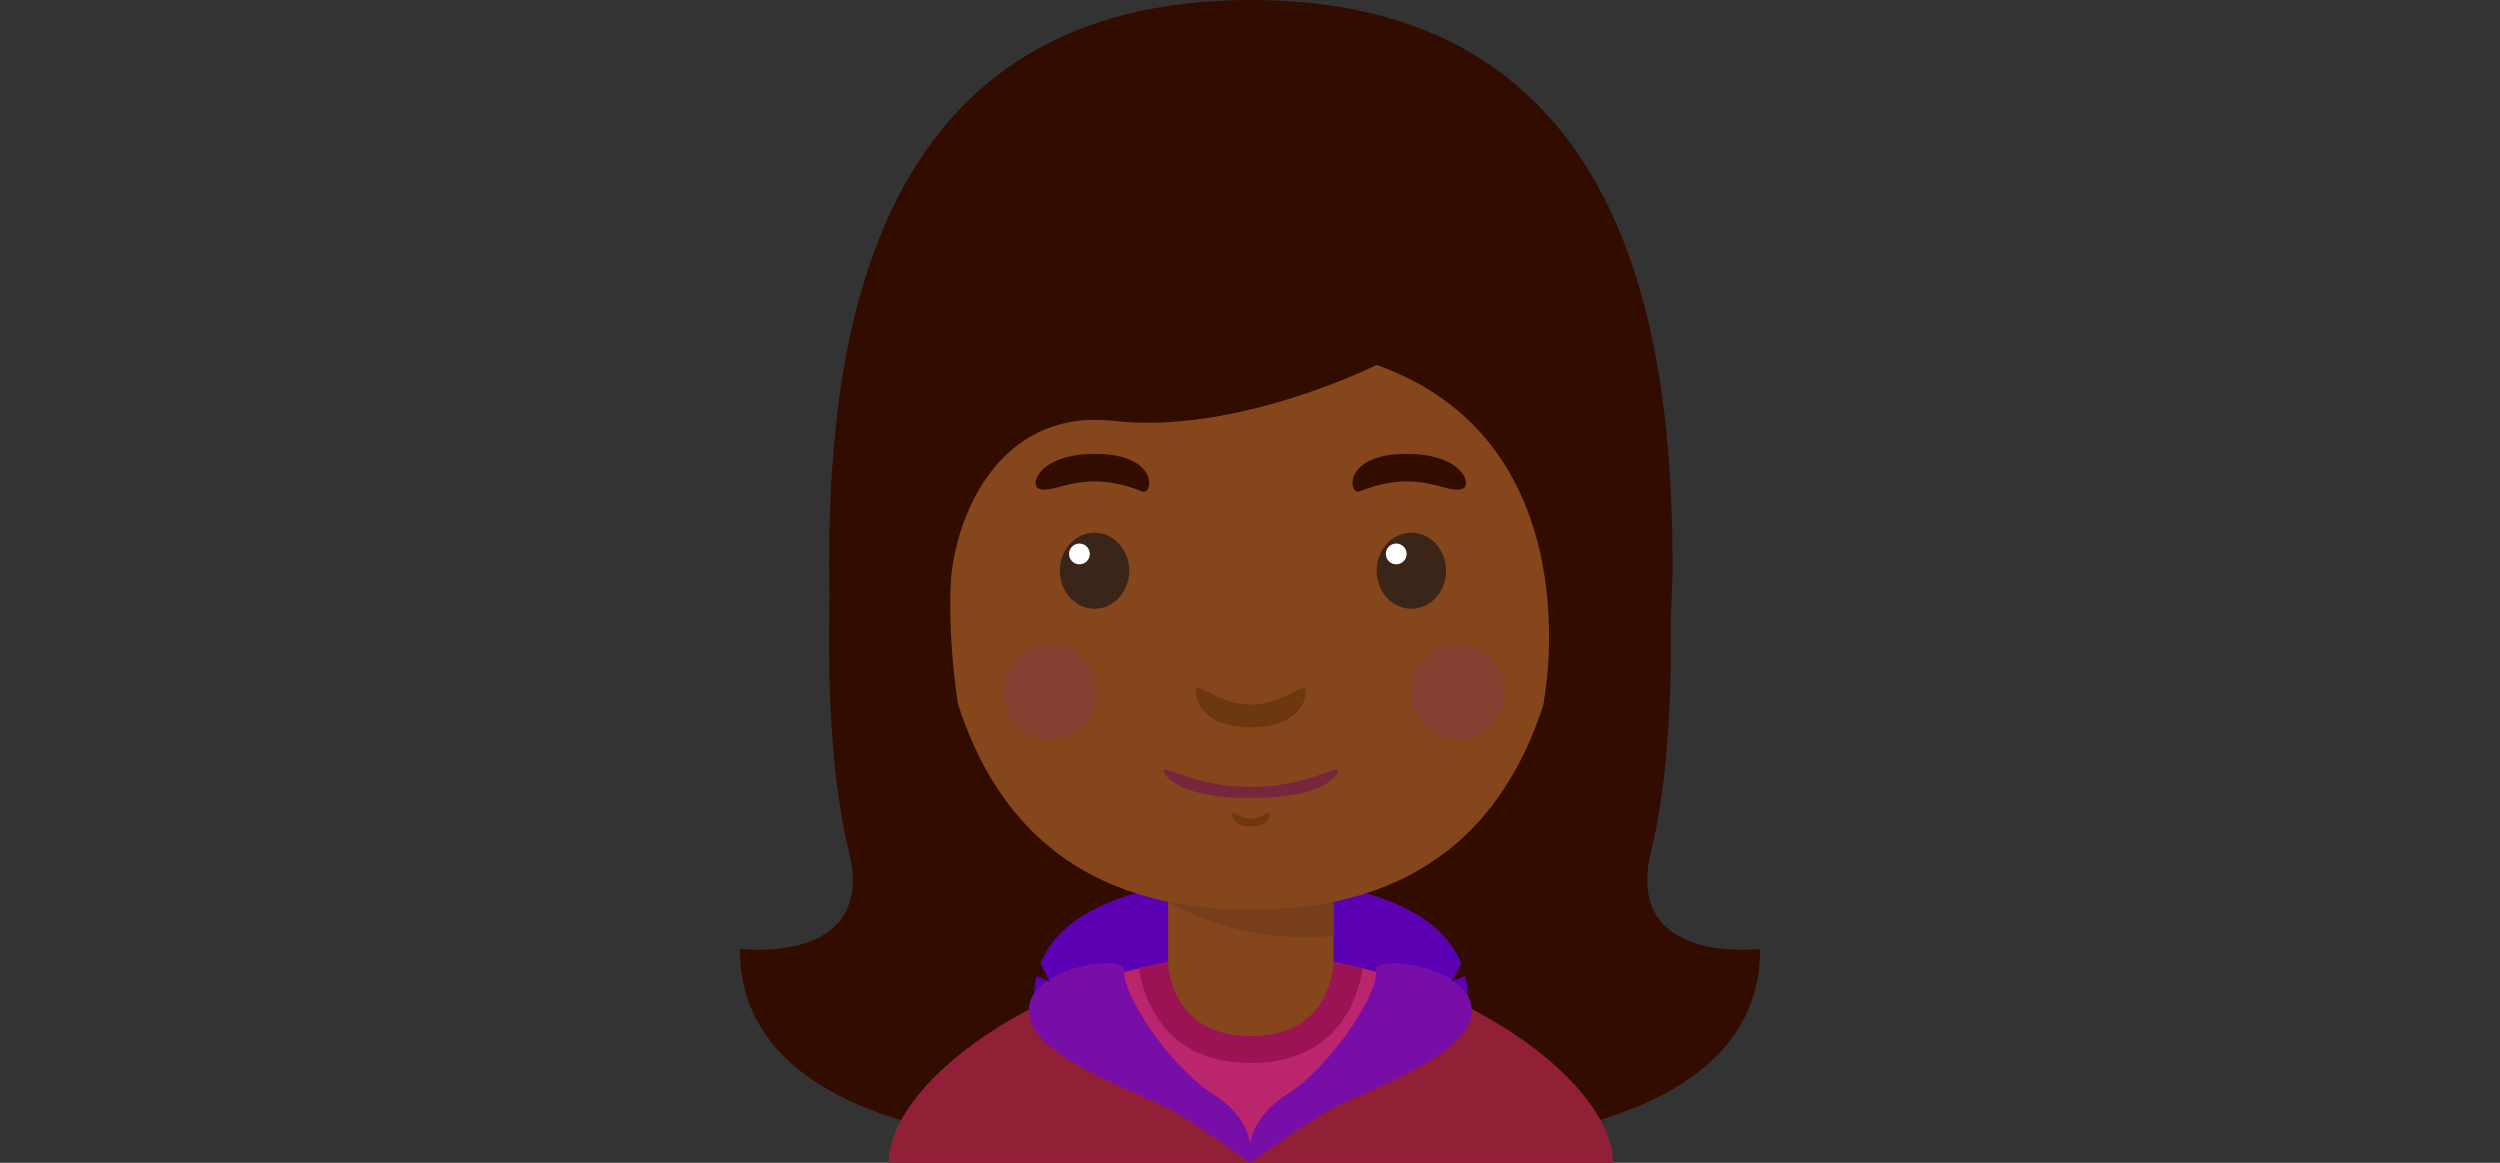 <?xml version="1.0" encoding="utf-8"?>
<!-- Generator: Adobe Illustrator 16.0.0, SVG Export Plug-In . SVG Version: 6.00 Build 0)  -->
<!DOCTYPE svg PUBLIC "-//W3C//DTD SVG 1.1//EN" "http://www.w3.org/Graphics/SVG/1.1/DTD/svg11.dtd">
<svg version="1.1" xmlns="http://www.w3.org/2000/svg" xmlns:xlink="http://www.w3.org/1999/xlink" x="0px" y="0px" width="215px"
	 height="100px" viewBox="0 0 215 100" enable-background="new 0 0 215 100" xml:space="preserve">
<rect x="0" y="0" width="215" height="100" fill="#333333" stroke="none"/>
<g id="Capa_1">
	<g>
		<path fill="#330C00" d="M107.571,21.054v77.418c0,0-43.948,4.553-43.948-16.871c0,0,11.805,1.488,9.388-8.357
			c-3.063-12.48-1.35-32.695,0-43.743C74.361,18.452,107.571,21.054,107.571,21.054z"/>
		<path fill="#330C00" d="M107.429,21.054v77.418c0,0,43.948,4.553,43.948-16.871c0,0-11.805,1.488-9.388-8.357
			c3.063-12.48,1.351-32.695,0-43.743C140.639,18.452,107.429,21.054,107.429,21.054z"/>
		<path fill="#5B00B2" d="M108.338,86.959V75.68c0,0,17.903-0.543,17.903,10.293L108.338,86.959z"/>
		<path fill="#5B00B2" d="M106.804,86.959V75.68c0,0-17.903-0.543-17.903,10.293L106.804,86.959z"/>
		<g>
			<g>
				<rect x="100.46" y="75.679" fill="#86461B" width="14.223" height="15.93"/>
				<path fill="#773E1E" d="M100.46,77.555c0,0,5.982,3.811,14.223,2.928v-4.804H100.46V77.555z"/>
				<ellipse fill="#FCBC85" cx="79.951" cy="50.979" rx="6.94" ry="7.918"/>
				<ellipse fill="#FCBC85" cx="135.19" cy="50.979" rx="6.94" ry="7.918"/>
				<path fill="#86461B" d="M135.162,35.855c0-11.663-8.533-20.196-27.591-20.196c-19.059,0-27.592,8.534-27.592,20.196
					c0,11.663-1.991,42.383,27.592,42.383S135.162,47.519,135.162,35.855z"/>
				<g>
					<g>
						<ellipse fill="#3B2519" cx="94.132" cy="49.083" rx="2.987" ry="3.271"/>
						<circle fill="#FFFFFF" cx="92.83" cy="47.638" r="0.893"/>
					</g>
					<path fill="#330C00" d="M89.354,42.029c1.413,0.541,3.68-1.838,8.872,0.231c0.946,0.377,1.511-3.226-4.054-3.226
						C89.354,39.035,88.5,41.703,89.354,42.029z"/>
					<g>
						<ellipse fill="#3B2519" cx="121.379" cy="49.083" rx="2.987" ry="3.271"/>
						<circle fill="#FFFFFF" cx="120.077" cy="47.638" r="0.894"/>
					</g>
					<path fill="#330C00" d="M125.788,42.029c-1.413,0.541-3.68-1.838-8.872,0.231c-0.945,0.377-1.51-3.226,4.055-3.226
						C125.788,39.035,126.642,41.703,125.788,42.029z"/>
				</g>
				<path fill="#6D370F" d="M107.571,60.589c-2.952,0-4.729-2.204-4.729-1.138s0.854,3.094,4.729,3.094s4.729-2.027,4.729-3.094
					S110.521,60.589,107.571,60.589z"/>
				<path fill="#6D370F" d="M107.571,70.396c-1.021,0-1.636-0.762-1.636-0.393s0.295,1.07,1.636,1.07s1.636-0.701,1.636-1.07
					S108.592,70.396,107.571,70.396z"/>
				<path fill="#77263E" d="M107.571,67.679c-4.679,0-7.497-1.905-7.497-1.423s1.353,2.383,7.497,2.383s7.496-1.9,7.496-2.383
					S112.249,67.679,107.571,67.679z"/>
			</g>
			<circle fill="#844131" cx="90.291" cy="59.537" r="4.053"/>
			<circle fill="#844131" cx="125.35" cy="59.537" r="4.053"/>
		</g>
		<path fill="#912036" d="M107.571,82.079V100H76.424C76.424,92.746,91.215,82.079,107.571,82.079z"/>
		<path fill="#912036" d="M107.571,82.079V100h31.146C138.717,92.746,123.928,82.079,107.571,82.079z"/>
		<path fill="#BA256D" d="M107.571,99.188V82.079c-4.557,0-8.976,0.848-13.003,2.198L107.571,99.188z"/>
		<path fill="#BA256D" d="M107.571,99.188V82.079c4.556,0,8.976,0.848,13.003,2.198L107.571,99.188z"/>
		<path fill="#9B1354" d="M107.571,82.079c-3.314,0-6.554,0.454-9.629,1.213c0.438,2.662,2.235,8.122,9.629,8.122
			c7.393,0,9.19-5.46,9.628-8.122C114.125,82.533,110.885,82.079,107.571,82.079z"/>
		<path fill="#86461B" d="M100.46,82.699c0,0,0,6.406,7.111,6.406c7.11,0,7.11-6.406,7.11-6.406S107.304,80.014,100.46,82.699z"/>
		<path fill="#770EA8" d="M96.688,83.416c0.213-1.385-8.283-0.363-8.214,3.543c0.07,3.905,9.387,6.91,11.947,8.333
			s7.111,4.708,7.111,4.708s0.854-3.301-3.129-5.846C100.422,91.608,96.403,85.266,96.688,83.416z"/>
		<path fill="#770EA8" d="M118.35,83.416c-0.213-1.385,8.283-0.363,8.215,3.543c-0.07,3.905-9.388,6.91-11.947,8.333
			c-2.561,1.423-7.111,4.708-7.111,4.708s-0.854-3.301,3.129-5.846C114.616,91.608,118.635,85.266,118.35,83.416z"/>
		<path fill="#330C00" d="M107.571,0C75.57,0,71.303,27.941,71.303,48.532c0,20.591,10.66,32.548,18.988,35.888
			c0,0-13.299-23.568-6.756-45.385c5.353-17.851,24.037-12.58,24.037-12.58s18.683-5.271,24.036,12.58
			c6.542,21.817-6.757,45.385-6.757,45.385c8.329-3.34,18.988-15.297,18.988-35.888C143.839,27.941,139.572,0,107.571,0z"/>
		<path fill="#330C00" d="M118.393,31.384c0,0-12.011,6.021-22.618,4.813c-10.606-1.209-14.681,9.787-14.033,17.065l-3.54-16.197
			l6.4-12.815l18.24-9.387l17.235,0.796l8.174,7.097l6.94,8.628l4.879,5.68l-2.348,17.479l-4.969,5.976
			C132.755,60.52,137.25,38.092,118.393,31.384z"/>
	</g>
	<g>
		<g>
			<rect x="98.46" y="-46.317" fill="#A05F25" width="14.949" height="16.742"/>
			<path fill="#773E1E" d="M98.46-44.343c0,0,6.289,4.004,14.949,3.074v-5.049H98.46V-44.343z"/>
			<ellipse fill="#773E1E" cx="76.907" cy="-72.277" rx="7.293" ry="8.321"/>
			<ellipse fill="#773E1E" cx="134.962" cy="-72.277" rx="7.293" ry="8.321"/>
			<path fill="#A05F25" d="M134.934-88.17c0-12.257-8.97-21.225-28.998-21.225c-20.03,0-28.999,8.969-28.999,21.225
				c0,12.257-2.092,44.544,28.999,44.544C137.027-43.626,134.934-75.913,134.934-88.17z"/>
			<g>
				<g>
					<ellipse fill="#3B2519" cx="91.811" cy="-74.269" rx="3.14" ry="3.438"/>
					<circle fill="#FFFFFF" cx="90.441" cy="-75.787" r="0.939"/>
				</g>
				<path fill="#86461B" d="M86.788-82.789c1.484,0.742,3.869-2.522,9.324,0.318c0.995,0.518,1.588-4.428-4.26-4.428
					C86.788-86.899,85.893-83.236,86.788-82.789z"/>
				<g>
					<ellipse fill="#3B2519" cx="120.448" cy="-74.269" rx="3.139" ry="3.438"/>
					<circle fill="#FFFFFF" cx="119.081" cy="-75.787" r="0.939"/>
				</g>
				<path fill="#86461B" d="M125.081-82.789c-1.483,0.742-3.867-2.522-9.323,0.318c-0.994,0.518-1.589-4.428,4.26-4.428
					C125.081-86.899,125.979-83.236,125.081-82.789z"/>
			</g>
			<path fill="#6D370F" d="M105.936-62.175c-3.103,0-4.97-2.318-4.97-1.197s0.896,3.252,4.97,3.252c4.072,0,4.972-2.131,4.972-3.252
				C110.907-64.491,109.038-62.175,105.936-62.175z"/>
			<path fill="#6D370F" d="M105.936-51.866c-1.071,0-1.72-0.803-1.72-0.414s0.312,1.125,1.72,1.125s1.72-0.736,1.72-1.125
				S107.008-51.866,105.936-51.866z"/>
			<path fill="#6D2B0A" d="M105.936-54.724c-4.917,0-7.877-2.004-7.877-1.494c0,0.506,1.421,2.504,7.877,2.504
				c6.457,0,7.879-1.998,7.879-2.504C113.813-56.728,110.852-54.724,105.936-54.724z"/>
		</g>
		<path fill="#D58E64" d="M105.936-39.589v18.834H69.612C69.612-28.378,88.745-39.589,105.936-39.589z"/>
		<path fill="#D58E64" d="M105.936-39.589v18.834h36.322C142.258-28.378,123.124-39.589,105.936-39.589z"/>
		<path fill="#BF805A" d="M105.936-39.589c-3.655,0-7.399,0.51-11.028,1.383c0.023,0.033,4.025,5.193,11.028,5.193
			c6.485,0,10.797-4.42,11.422-5.102C113.605-39.044,109.723-39.589,105.936-39.589z"/>
		<path fill="#A05F25" d="M98.46-38.938c0,0,2.188,2.711,7.476,2.711c5.287,0,7.476-2.711,7.476-2.711S105.655-41.761,98.46-38.938z
			"/>
		<path fill="#86461B" d="M105.936-50.015v6.949c-15.621,0-20.776-8.33-22.306-10.648c-1.131-1.725,7.35,6.053,14.83,6.053
			C101.749-47.661,101.601-50.015,105.936-50.015z"/>
		<path fill="#86461B" d="M105.936-50.015v6.949c15.619,0,20.776-8.33,22.304-10.648c1.133-1.725-7.349,6.053-14.83,6.053
			C110.122-47.661,110.27-50.015,105.936-50.015z"/>
		<path fill="#442917" d="M106.13-96.242v-24.514c-25.606,0-30.389,9.567-31.586,27.503c-1.195,17.937,1.504,24.113,3.293,24.089
			c1.789-0.024,0.828-20.564,3.285-24.986C85.605-102.221,93.622-96.242,106.13-96.242z"/>
		<path fill="#442917" d="M106.13-96.242v-24.514c25.609,0,30.394,9.567,31.589,27.503c1.194,17.937-1.505,24.113-3.293,24.089
			c-1.789-0.024-0.828-20.564-3.283-24.986C126.659-102.221,118.641-96.242,106.13-96.242z"/>
		<path fill="#744A25" d="M90.014-36.794c-11.292,3.813-20.399,10.779-20.399,16.039h20.399V-36.794L90.014-36.794z"/>
		<path fill="#573514" d="M91.101-20.755v-17.191c0,0-2.915,1.121-3.924,1.645l-2.975,15.547H91.101L91.101-20.755z"/>
		<path fill="#744A25" d="M121.857-36.794c11.293,3.813,20.399,10.779,20.399,16.039h-20.399V-36.794L121.857-36.794z"/>
		<path fill="#573514" d="M120.771-20.755v-17.191c0,0,2.914,1.121,3.925,1.645l2.975,15.547H120.771L120.771-20.755z"/>
	</g>
</g>
<g id="Layer_2">
	<g>
		<g>
			<rect x="251.998" y="-15.301" fill="#F9EB9D" width="14.949" height="16.742"/>
			<path fill="#917C51" d="M251.998-13.328c0,0,6.288,4.004,14.949,3.075v-5.049h-14.949V-13.328z"/>
			<ellipse fill="#C9A469" cx="230.443" cy="-41.261" rx="7.294" ry="8.321"/>
			<ellipse fill="#C9A469" cx="288.5" cy="-41.261" rx="7.293" ry="8.321"/>
			<path fill="#F9EB9D" d="M288.471-57.155c0-12.257-8.969-21.225-28.998-21.225s-28.998,8.969-28.998,21.225
				c0,12.257-2.093,44.544,28.998,44.544C290.564-12.61,288.471-44.897,288.471-57.155z"/>
			<g>
				<g>
					<ellipse fill="#3B2519" cx="245.348" cy="-43.253" rx="3.14" ry="3.438"/>
					<circle fill="#FFFFFF" cx="243.979" cy="-44.771" r="0.939"/>
				</g>
				<path d="M240.326-51.773c1.484,0.742,3.867-2.522,9.324,0.318c0.994,0.518,1.588-4.428-4.26-4.428
					C240.326-55.884,239.43-52.221,240.326-51.773z"/>
				<g>
					<ellipse fill="#3B2519" cx="273.984" cy="-43.253" rx="3.139" ry="3.438"/>
					<circle fill="#FFFFFF" cx="272.617" cy="-44.771" r="0.939"/>
				</g>
				<path d="M278.619-51.773c-1.484,0.742-3.867-2.522-9.324,0.318c-0.994,0.518-1.588-4.428,4.26-4.428
					C278.619-55.884,279.516-52.221,278.619-51.773z"/>
			</g>
			<path fill="#AF7954" d="M259.473-31.16c-3.102,0-4.97-2.317-4.97-1.196s0.897,3.251,4.97,3.251s4.971-2.13,4.971-3.251
				C264.443-33.475,262.574-31.16,259.473-31.16z"/>
			<path fill="#AF7954" d="M259.473-20.85c-1.072,0-1.72-0.804-1.72-0.414c0,0.389,0.312,1.125,1.72,1.125s1.719-0.736,1.719-1.125
				C261.191-21.654,260.545-20.85,259.473-20.85z"/>
			<path fill="#AD684D" d="M259.473-23.708c-4.916,0-7.877-2.003-7.877-1.494c0,0.507,1.42,2.504,7.877,2.504
				s7.879-1.997,7.879-2.504C267.35-25.711,264.389-23.708,259.473-23.708z"/>
		</g>
		<path fill="#D58E64" d="M259.473-8.574V10.26H223.15C223.15,2.637,242.282-8.574,259.473-8.574z"/>
		<path fill="#D58E64" d="M259.473-8.574V10.26h36.322C295.795,2.637,276.662-8.574,259.473-8.574z"/>
		<path fill="#BF805A" d="M259.473-8.574c-3.656,0-7.399,0.511-11.029,1.383c0.025,0.033,4.027,5.193,11.029,5.193
			c6.486,0,10.797-4.42,11.422-5.101C267.143-8.029,263.26-8.574,259.473-8.574z"/>
		<path fill="#F9EB9D" d="M251.998-7.922c0,0,2.188,2.711,7.475,2.711s7.476-2.711,7.476-2.711S259.191-10.746,251.998-7.922z"/>
		<path d="M259.473-19v6.95c-15.621,0-20.776-8.33-22.305-10.649c-1.132-1.724,7.35,6.053,14.83,6.053
			C255.287-16.646,255.137-19,259.473-19z"/>
		<path d="M259.473-19v6.95c15.619,0,20.777-8.33,22.303-10.649c1.134-1.724-7.348,6.053-14.829,6.053
			C263.658-16.646,263.807-19,259.473-19z"/>
		<path d="M259.668-65.226V-89.74c-25.607,0-30.39,9.567-31.586,27.503c-1.195,17.938,1.504,24.112,3.293,24.089
			c1.789-0.022,0.827-20.564,3.284-24.986C239.143-71.205,247.16-65.226,259.668-65.226z"/>
		<path d="M259.668-65.226V-89.74c25.609,0,30.393,9.567,31.588,27.503c1.195,17.938-1.504,24.112-3.293,24.089
			c-1.789-0.022-0.828-20.564-3.283-24.986C280.195-71.205,272.178-65.226,259.668-65.226z"/>
		<path fill="#744A25" d="M243.551-5.779C232.258-1.965,223.15,5,223.15,10.26h20.4V-5.779L243.551-5.779z"/>
		<path fill="#573514" d="M244.637,10.26V-6.93c0,0-2.914,1.121-3.924,1.645l-2.975,15.547L244.637,10.26L244.637,10.26z"/>
		<path fill="#744A25" d="M275.395-5.779C286.688-1.965,295.794,5,295.794,10.26h-20.399V-5.779L275.395-5.779z"/>
		<path fill="#573514" d="M274.309,10.26V-6.93c0,0,2.914,1.121,3.924,1.645l2.976,15.547L274.309,10.26L274.309,10.26z"/>
	</g>
</g>
</svg>
